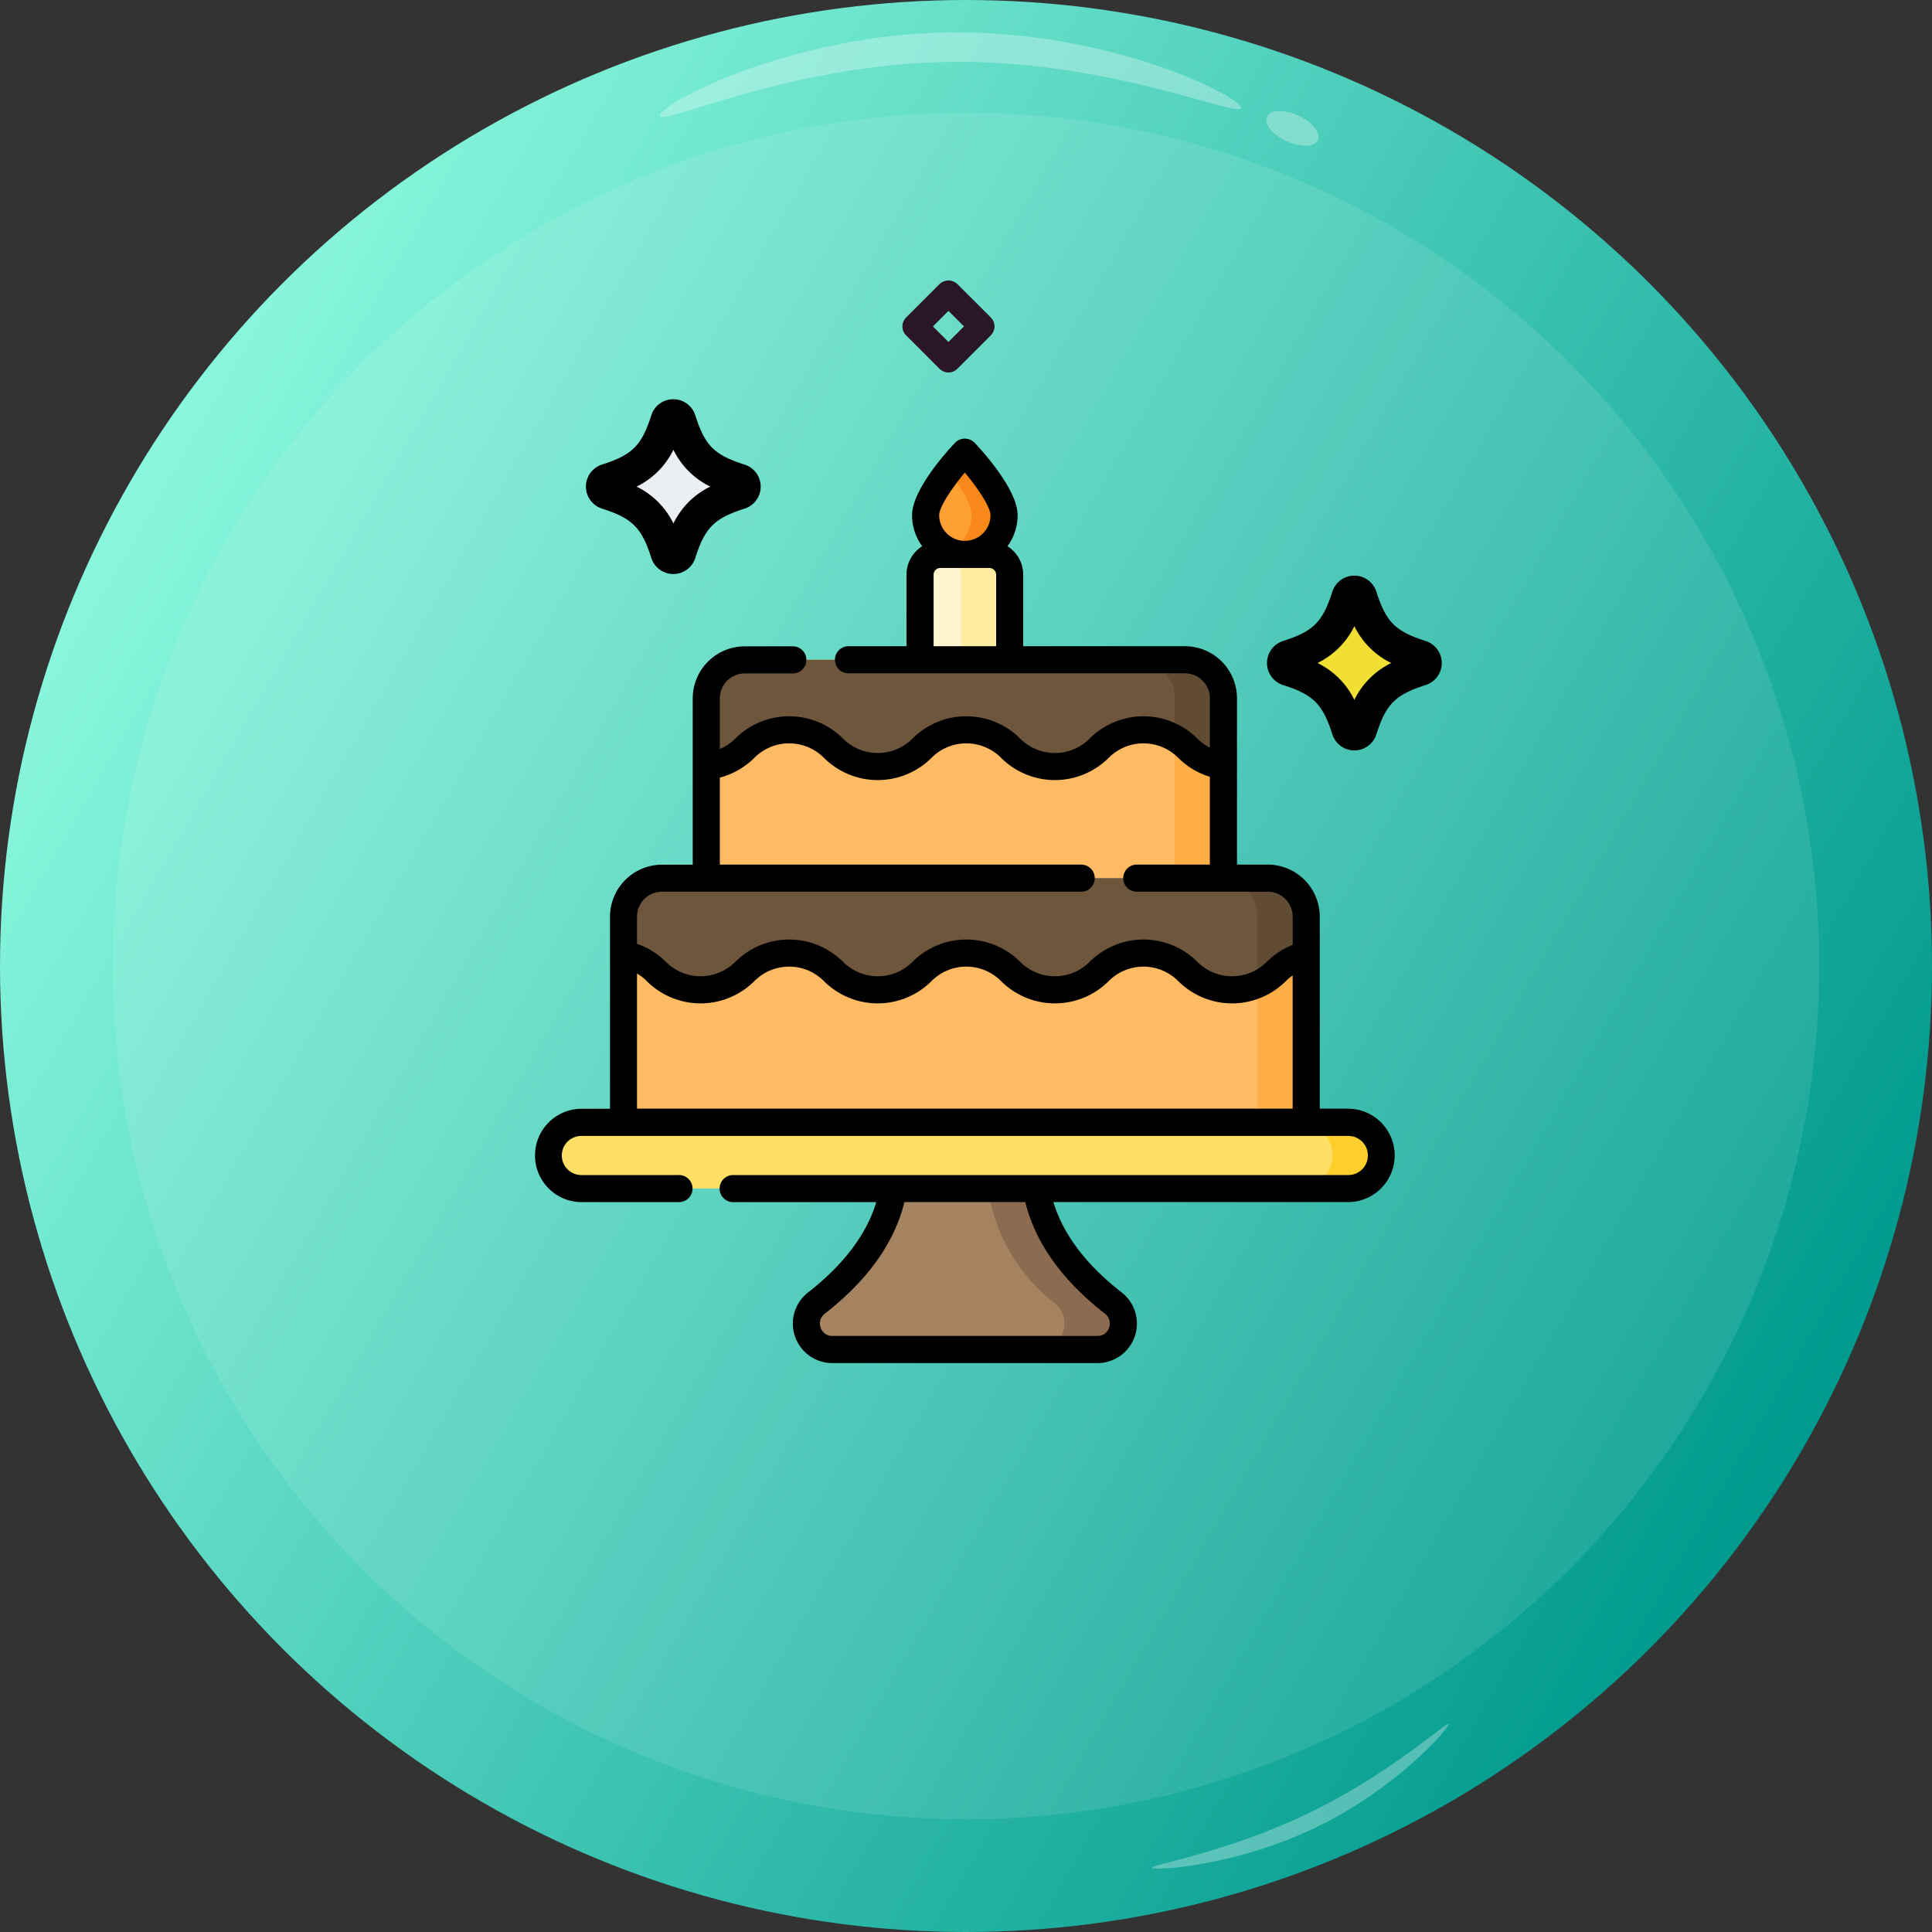 <svg xmlns="http://www.w3.org/2000/svg" xmlns:xlink="http://www.w3.org/1999/xlink" viewBox="0 0 1070.12 1070.12"><rect x="0" y="0" width="1070.12" height="1070.12" fill="#333333" stroke="none"/><defs><style>.cls-1{fill:url(#linear-gradient);}.cls-2,.cls-4{fill:#fff;}.cls-2{opacity:0.1;}.cls-3{opacity:0.3;}.cls-5{fill:#ebeef2;}.cls-6{fill:#2a1624;}.cls-7{fill:#f2df33;}.cls-8{fill:#ffa035;}.cls-9{fill:#f78819;}.cls-10{fill:#fff5cf;}.cls-11{fill:#ffeca1;}.cls-12{fill:#a58260;}.cls-13{fill:#8c6b50;}.cls-14{fill:#ffdf65;}.cls-15{fill:#ffcd2c;}.cls-16{fill:#ffbb64;}.cls-17{fill:#ffad47;}.cls-18{fill:#6e563d;}.cls-19{fill:#604b35;}</style><linearGradient id="linear-gradient" x1="71.61" y1="267.48" x2="998.51" y2="802.63" gradientUnits="userSpaceOnUse"><stop offset="0" stop-color="#89f7dd"/><stop offset="1" stop-color="#009a8e"/></linearGradient></defs><title>b17</title><g id="Layer_2" data-name="Layer 2"><g id="Layer_1-2" data-name="Layer 1"><circle class="cls-1" cx="535.06" cy="535.06" r="535.06"/><circle class="cls-2" cx="535.06" cy="535.06" r="472.6"/><g class="cls-3"><path class="cls-4" d="M687.27,59.67c-.08-6.3-72.64-42.94-161.5-41.73S365.38,57.76,365.46,64.06,437.13,35.47,526,34.26,687.36,66,687.27,59.67Z"/></g><g class="cls-3"><ellipse class="cls-4" cx="715.92" cy="71.14" rx="7.79" ry="15.57" transform="translate(355.14 693.58) rotate(-65.58)"/></g><g class="cls-3"><path class="cls-4" d="M802.34,954.93c-.82-1.68-31.6,27.14-77,49.13s-88.14,28.81-87.32,30.49,45.82-.52,91.19-22.51S803.15,956.61,802.34,954.93Z"/></g><path class="cls-5" d="M409.65,272.92c-19.61,6.28-27,13.71-33.32,33.31a3.55,3.55,0,0,1-6.77,0c-6.28-19.61-13.71-27-33.32-33.31a3.56,3.56,0,0,1,0-6.78c19.61-6.27,27-13.7,33.32-33.31a3.56,3.56,0,0,1,6.77,0c6.28,19.61,13.71,27,33.32,33.31A3.56,3.56,0,0,1,409.65,272.92Z"/><path d="M333.43,281.71c16.84,5.39,21.95,10.5,27.34,27.34a12.75,12.75,0,0,0,12.17,8.89h0a12.75,12.75,0,0,0,12.18-8.89c5.39-16.84,10.5-21.95,27.33-27.34h0a12.79,12.79,0,0,0,0-24.36c-16.84-5.39-22-10.5-27.34-27.33A12.75,12.75,0,0,0,373,221.13h0A12.73,12.73,0,0,0,360.77,230c-5.39,16.83-10.5,21.94-27.34,27.33a12.79,12.79,0,0,0,0,24.36ZM373,249.12a44.27,44.27,0,0,0,20.41,20.41A44.27,44.27,0,0,0,373,289.94a44.32,44.32,0,0,0-20.41-20.41A44.27,44.27,0,0,0,373,249.12Z"/><path class="cls-6" d="M530.29,157.35a7.2,7.2,0,0,0-9.9,0l-18.5,18.5a7,7,0,0,0,0,9.9h0l18.5,18.51a7,7,0,0,0,9.9,0h0l18.51-18.51a7,7,0,0,0,0-9.9h0Zm-4.95,32.05-8.6-8.6,8.6-8.6,8.61,8.6Z"/><path class="cls-7" d="M786.87,370.63c-19.61,6.28-27,13.7-33.31,33.31a3.56,3.56,0,0,1-6.78,0c-6.27-19.61-13.7-27-33.31-33.31a3.56,3.56,0,0,1,0-6.78c19.61-6.27,27-13.7,33.31-33.31a3.56,3.56,0,0,1,6.78,0c6.28,19.61,13.7,27,33.31,33.31A3.56,3.56,0,0,1,786.87,370.63Z"/><path d="M710.66,379.42c16.83,5.39,21.94,10.5,27.33,27.34a12.79,12.79,0,0,0,24.36,0c5.4-16.84,10.5-21.95,27.34-27.34h0a12.79,12.79,0,0,0,0-24.36c-16.84-5.39-21.94-10.5-27.34-27.34a12.79,12.79,0,0,0-24.36,0c-5.39,16.84-10.5,21.95-27.33,27.34a12.79,12.79,0,0,0,0,24.36Zm39.51-32.59a44.29,44.29,0,0,0,20.42,20.41,44.29,44.29,0,0,0-20.42,20.41,44.27,44.27,0,0,0-20.41-20.41A44.27,44.27,0,0,0,750.17,346.83Z"/><path class="cls-8" d="M556.14,285.37c0-12-21.72-34.92-21.72-34.92s-21.72,22.92-21.72,34.92a21.72,21.72,0,0,0,43.44,0Z"/><path class="cls-9" d="M534.42,250.45s-4.26,4.5-9,10.55c6,7.62,12.71,17.69,12.71,24.37a21.71,21.71,0,0,1-12.71,19.76,21.5,21.5,0,0,0,9,2,21.72,21.72,0,0,0,21.72-21.72C556.14,273.37,534.42,250.45,534.42,250.45Z"/><path class="cls-10" d="M559.24,365.45H509.6V318.36a11.27,11.27,0,0,1,11.27-11.27H548a11.28,11.28,0,0,1,11.27,11.27Z"/><path class="cls-11" d="M548,307.09h-27a11.28,11.28,0,0,1,11.27,11.27v47.09h27V318.36A11.28,11.28,0,0,0,548,307.09Z"/><path class="cls-12" d="M574,658.29H494.85c-4.6,27.41-23.6,48.59-42.62,63.42-10.82,8.44-5,25.75,8.75,25.75H607.86c13.72,0,19.56-17.31,8.75-25.75C597.58,706.88,578.59,685.7,574,658.29Z"/><path class="cls-13" d="M616.61,721.71c-19-14.83-38-36-42.62-63.42H547c4.61,27.41,17.95,48.59,37,63.42,10.82,8.44,5,25.75-8.74,25.75h32.67C621.58,747.46,627.42,730.15,616.61,721.71Z"/><path class="cls-14" d="M747.15,658.29H321.69A18.34,18.34,0,0,1,303.35,640h0a18.34,18.34,0,0,1,18.34-18.35H747.15A18.34,18.34,0,0,1,765.49,640h0A18.34,18.34,0,0,1,747.15,658.29Z"/><path class="cls-15" d="M747.15,621.6h-27a18.35,18.35,0,0,1,0,36.69h27a18.35,18.35,0,0,0,0-36.69Z"/><path class="cls-16" d="M722.44,621.6h-376a1.06,1.06,0,0,1-1.06-1.07V507.73a21.33,21.33,0,0,1,21.33-21.33H702.18a21.33,21.33,0,0,1,21.33,21.33v112.8A1.08,1.08,0,0,1,722.44,621.6Z"/><path class="cls-17" d="M702.17,486.4h-27a21.33,21.33,0,0,1,21.33,21.33v112.8a1.07,1.07,0,0,1-1.07,1.07h27a1.06,1.06,0,0,0,1.06-1.07V507.73A21.33,21.33,0,0,0,702.17,486.4Z"/><path class="cls-16" d="M676.57,486.4H392.27a1.06,1.06,0,0,1-1.07-1.06V386.78a21.33,21.33,0,0,1,21.33-21.33H656.31a21.33,21.33,0,0,1,21.33,21.33v98.56A1.06,1.06,0,0,1,676.57,486.4Z"/><path class="cls-17" d="M656.31,365.45h-27a21.33,21.33,0,0,1,21.33,21.33v98.56a1.06,1.06,0,0,1-1.07,1.06h27a1.06,1.06,0,0,0,1.07-1.06V386.78A21.33,21.33,0,0,0,656.31,365.45Z"/><path class="cls-18" d="M702.17,486.4H366.66a21.33,21.33,0,0,0-21.33,21.33V528.5a34.38,34.38,0,0,1,18.17,9.58h0a34.68,34.68,0,0,0,49.07,0h0a34.65,34.65,0,0,1,49.06,0,34.68,34.68,0,0,0,49.07,0h0a34.66,34.66,0,0,1,49.07,0h0a34.67,34.67,0,0,0,49.06,0h0a34.66,34.66,0,0,1,49.07,0h0a34.67,34.67,0,0,0,49.06,0,34.55,34.55,0,0,1,16.54-9.24V507.73A21.33,21.33,0,0,0,702.17,486.4Z"/><path class="cls-18" d="M656.31,365.45H412.53a21.33,21.33,0,0,0-21.33,21.33v37.66a34.51,34.51,0,0,0,21.37-10h0a34.68,34.68,0,0,1,49.07,0h0a34.65,34.65,0,0,0,49.06,0h0a34.68,34.68,0,0,1,49.07,0h0a34.65,34.65,0,0,0,49.06,0h0a34.68,34.68,0,0,1,49.07,0h0a34.47,34.47,0,0,0,19.74,9.84V386.78A21.33,21.33,0,0,0,656.31,365.45Z"/><path class="cls-19" d="M656.31,365.45h-27a21.33,21.33,0,0,1,21.33,21.33v22.05a35.06,35.06,0,0,1,7.29,5.58,34.47,34.47,0,0,0,19.74,9.84V386.78A21.33,21.33,0,0,0,656.31,365.45Z"/><path class="cls-19" d="M702.17,486.4h-27a21.33,21.33,0,0,1,21.33,21.33v37.55a34.63,34.63,0,0,0,10.48-7.2,34.47,34.47,0,0,1,16.54-9.24V507.73A21.33,21.33,0,0,0,702.17,486.4Z"/><path d="M747.15,614.09H731V507.73a28.87,28.87,0,0,0-28.84-28.84h-17V386.78a28.87,28.87,0,0,0-28.83-28.84H566.75V318.36a18.78,18.78,0,0,0-8.7-15.82,29.1,29.1,0,0,0,5.6-17.17c0-14.26-19.81-35.9-23.78-40.09a7.58,7.58,0,0,0-10.9,0c-4,4.19-23.78,25.83-23.78,40.09a29,29,0,0,0,5.6,17.17,18.78,18.78,0,0,0-8.7,15.82v39.58h-32.5a7.51,7.51,0,0,0,0,15H656.31a13.84,13.84,0,0,1,13.82,13.82v27.36a27.3,27.3,0,0,1-6.92-5,42.16,42.16,0,0,0-59.69,0,27.16,27.16,0,0,1-38.44,0,42.16,42.16,0,0,0-59.69,0,27.16,27.16,0,0,1-38.44,0,42.16,42.16,0,0,0-59.69,0,27.06,27.06,0,0,1-8.55,5.75V386.78A13.84,13.84,0,0,1,412.53,373h27a7.51,7.51,0,0,0,0-15h-27a28.87,28.87,0,0,0-28.83,28.84v92.11h-17a28.87,28.87,0,0,0-28.83,28.84v20.9h0v85.45H321.69a25.86,25.86,0,0,0,0,51.71h54a7.51,7.51,0,1,0,0-15h-54a10.84,10.84,0,0,1,0-21.67H747.15a10.84,10.84,0,0,1,0,21.67H405.71a7.51,7.51,0,0,0,0,15h79.67c-5.41,17.86-18.07,34.64-37.76,50A21.87,21.87,0,0,0,461,755H607.86a21.87,21.87,0,0,0,13.36-39.18c-19.69-15.35-32.35-32.13-37.76-50H747.15a25.86,25.86,0,0,0,0-51.71ZM534.42,261.75c7.56,9.06,14.21,19.28,14.21,23.62a14.21,14.21,0,0,1-28.42,0C520.21,281,526.85,270.81,534.42,261.75Zm-17.31,56.61a3.76,3.76,0,0,1,3.76-3.76H548a3.77,3.77,0,0,1,3.76,3.76v39.58H517.11ZM366.66,493.91H599.25a7.51,7.51,0,0,0,0-15H398.71V430.71a42.25,42.25,0,0,0,19.17-11,27.16,27.16,0,0,1,38.44,0,42.19,42.19,0,0,0,59.69,0,27.16,27.16,0,0,1,38.44,0,42.19,42.19,0,0,0,59.69,0,27.16,27.16,0,0,1,38.44,0,41.92,41.92,0,0,0,17.55,10.55V478.9H629.27a7.51,7.51,0,0,0,0,15h72.9A13.84,13.84,0,0,1,716,507.73v15.62a42.2,42.2,0,0,0-14.34,9.42,27.16,27.16,0,0,1-38.44,0,42.19,42.19,0,0,0-59.69,0,27.16,27.16,0,0,1-38.44,0,42.19,42.19,0,0,0-59.69,0,27.16,27.16,0,0,1-38.44,0,42.19,42.19,0,0,0-59.69,0,27.17,27.17,0,0,1-38.44,0,41.84,41.84,0,0,0-16-10v-15A13.84,13.84,0,0,1,366.66,493.91Zm-13.82,45.32a27.33,27.33,0,0,1,5.35,4.15,42.16,42.16,0,0,0,59.69,0,27.16,27.16,0,0,1,38.44,0,42.16,42.16,0,0,0,59.69,0,27.16,27.16,0,0,1,38.44,0,42.16,42.16,0,0,0,59.69,0,27.16,27.16,0,0,1,38.44,0,42.16,42.16,0,0,0,59.69,0,27.35,27.35,0,0,1,3.72-3.09v73.8H352.84ZM612,727.63a6.76,6.76,0,0,1,2.32,7.75,6.62,6.62,0,0,1-6.45,4.58H461a6.62,6.62,0,0,1-6.45-4.58,6.76,6.76,0,0,1,2.32-7.75c23.75-18.52,38.55-39.29,44.1-61.83h66.94C573.44,688.34,588.24,709.11,612,727.63Z"/></g></g></svg>